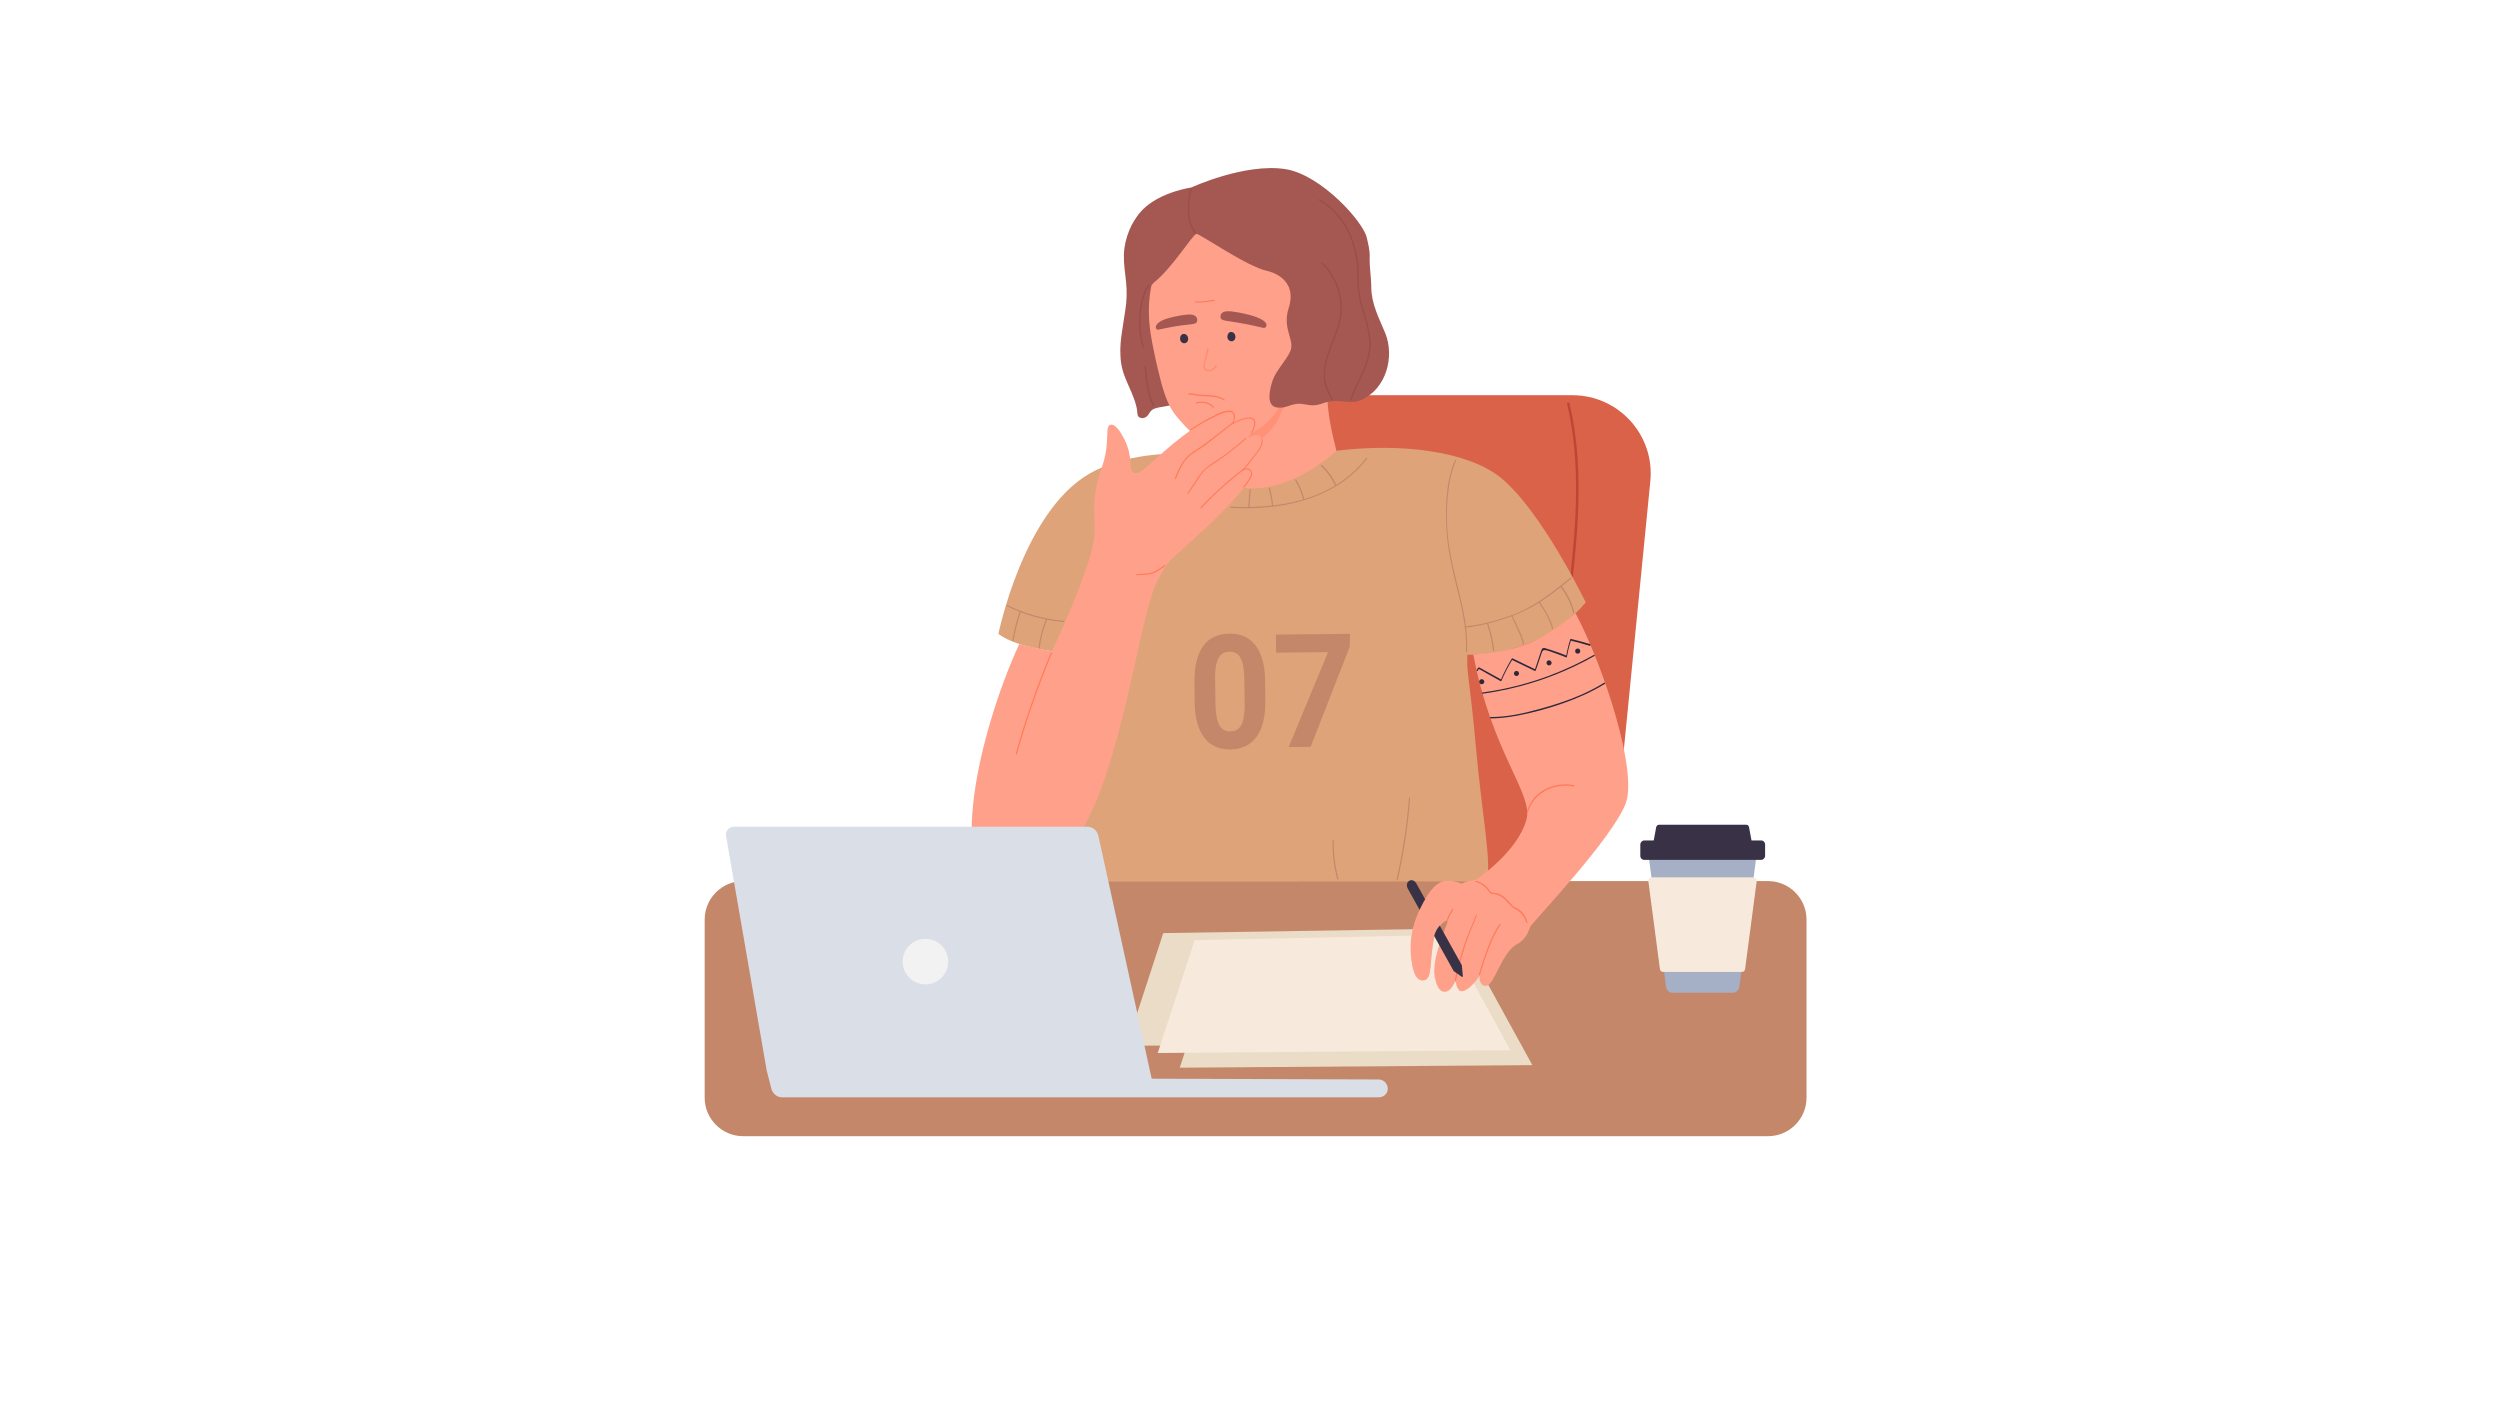 <?xml version="1.0" encoding="iso-8859-1"?>
<!-- Generator: Adobe Illustrator 26.0.3, SVG Export Plug-In . SVG Version: 6.00 Build 0)  -->
<!DOCTYPE svg PUBLIC "-//W3C//DTD SVG 1.1//EN" "http://www.w3.org/Graphics/SVG/1.1/DTD/svg11.dtd">
<svg version="1.1" id="Layer_1" xmlns:x="http://ns.adobe.com/Extensibility/1.0/" xmlns:i="http://ns.adobe.com/AdobeIllustrator/10.0/" xmlns:graph="http://ns.adobe.com/Graphs/1.0/"
	 xmlns="http://www.w3.org/2000/svg" xmlns:xlink="http://www.w3.org/1999/xlink" x="0px" y="0px" viewBox="0 0 1274 717"
	 style="enable-background:new 0 0 1274 717;" xml:space="preserve">
<style type="text/css">
	.st0{fill:#D96249;}
	.st1{fill:#BF4636;}
	.st2{fill:#C48769;}
	.st3{fill:#EADCC7;}
	.st4{fill:#F7EADC;}
	.st5{fill:#A55852;}
	.st6{fill:#FFA18A;}
	.st7{opacity:0.5;}
	.st8{fill:#FF7A5A;}
	.st9{opacity:0.4;fill:#FF7A5A;}
	.st10{fill:#393146;}
	.st11{fill:#9B4D49;}
	.st12{fill:#DEA379;}
	.st13{fill:#2E283A;}
	.st14{fill:#DADEE7;}
	.st15{fill:#F2F2F2;}
	.st16{fill:#A5B0C6;}
</style>
<g>
	<g>
		<path class="st0" d="M783.9,449.4h-121l6.5-248h131.9c23.6,0,42.1,20.4,39.7,43.9l-15.7,159.1
			C823.3,424.8,804.4,449.4,783.9,449.4z"/>
		<g>
			<path class="st1" d="M798.6,205.9c8.8,37,2.9,75.9-1.2,113.2c-4.1,37.4-9.5,74.8-22.1,110.4c-0.3,0.8,1,1.2,1.3,0.4
				c12.5-35.7,18-73.3,22.1-110.8c4.1-37.4,10-76.3,1.1-113.5C799.7,204.7,798.4,205,798.6,205.9L798.6,205.9z"/>
		</g>
	</g>
	<path class="st2" d="M378.7,579H901c10.8,0,19.6-8.8,19.6-19.6v-90.8c0-10.8-8.8-19.6-19.6-19.6H378.7c-10.8,0-19.6,8.8-19.6,19.6
		v90.8C359.1,570.2,367.9,579,378.7,579z"/>
	<g>
		<polygon class="st3" points="780.9,542.8 748.6,484 619.9,486.7 601.2,544.1 		"/>
		<polygon class="st3" points="765.7,532.1 733.5,473.3 592.8,475.5 574.1,532.9 		"/>
		<polygon class="st4" points="769.7,535.2 737.5,476.4 608.8,479.1 590,536.6 		"/>
	</g>
	<g>
		<path class="st5" d="M574.1,194.2c1.7,4,3.7,8,4.8,12.2c0.6,2.1,0.5,2.8,0.8,4.9c0.3,1.8,2.4,2,3.5,1.6c2.2-0.8,2.3-2.8,3.9-4
			c1.8-1.4,6.4-1.6,8.5-2.2c2.4-0.8,3.5,4.7,5.9,3.9c1.9-0.6,4.3-1,5.7-2.6c1.5-1.7,0.9-4.1,0.7-6.1c-0.3-2.4-0.7-4.7-1.1-7.1
			c-0.9-4.7-2.1-9.3-3.2-14c-1.2-4.8-2.3-9.5-3.2-14.4c-0.8-4.8-1.1-9.5-1.2-14.3c-0.1-3-0.4-5.9-1.5-8.7c-0.8-2-1.8-4-2.8-6
			c-2.6-5.3-5.3-10.5-7.7-15.7c-1.1-2.3-2.1-4.6-3.1-7c-0.6-1.6-1.2-3-1.2-4.6c0-0.8-0.5-1.2-1.1-1.3c-0.5-0.2-0.9-0.2-1.4,0.4
			c-1.2,1.6-2.6,3.4-3.6,5.3c-1.9,3.7-3.2,7.8-3.8,12c-0.6,4.7-0.1,9.3,0.5,14c0.6,4.7,0.9,9.4,0.4,14.1c-0.5,4.6-1.4,9.1-2,13.6
			c-0.7,4.4-1.2,8.8-0.9,13.2C571.1,185.8,572.3,190.1,574.1,194.2z"/>
		<path class="st6" d="M676.8,199.9c0,0-4-38-4.8-45.5c-3.4-30.9-24.3-47.7-49.6-44.6c-25.8,3.1-40.7,29-36.1,59.8
			c1,6.7,3.3,16.8,3.8,18.7c4.5,19.6,7.9,22.3,13.8,28.8c3.3,3.6,6.9,6.1,11,7.4l-5.7,15.3l-5.7,12.4c16.2,1.7,47.2,3.3,77.1-4.9
			c1.4-0.4,8.2-4.4,8.2-4.4c-0.4-0.6-5.5-4.3-7.9-13.7C679.1,222,675.5,207.1,676.8,199.9z"/>
		<path class="st5" d="M622.3,162.5c-0.9-1.4-0.2-3.8,3.1-3.9c2.9-0.1,8.4,1.1,11.4,1.9c11.7,3.1,8.6,6.9,7.1,6.6
			c-3.1-0.6-6.3-1.6-13.2-2.7C626.9,163.7,622.9,163.5,622.3,162.5z"/>
		<g class="st7">
			<path class="st8" d="M615.2,177.6c-0.3,1.7-0.8,3.4-1.2,5.1c-0.3,1.2-0.7,2.4-0.8,3.6c-0.1,0.8,0,1.6,0.6,2.2
				c0.7,0.7,1.9,0.9,2.8,0.7c1.5-0.2,2.7-1.2,3.5-2.5c0.3-0.5-0.5-0.9-0.8-0.4c-0.7,1.3-2,2.2-3.6,2.1c-0.9-0.1-1.7-0.5-1.8-1.4
				c-0.1-1.2,0.4-2.5,0.7-3.6c0.5-1.8,1-3.7,1.4-5.5C616.1,177.3,615.3,177.1,615.2,177.6L615.2,177.6z"/>
		</g>
		<path class="st9" d="M612.1,231.8l2.8-7.4c36.3,2.4,40.7-27,40.7-27C654.5,222.8,633.4,233.3,612.1,231.8z"/>
		<path class="st5" d="M574.4,134.2c8.5,18.4,13.6,9.8,13.6,9.8c9.2-7.1,19.9-24.7,21.7-24.8c1.8-0.1,25.9,16.8,36.2,18.9
			c0,0,15.9,3.1,10.8,18.9c-3.4,10.6,3.2,16.1,0.9,21.8c-1.9,4.6-7.4,10.1-9,14.9c-1.5,4.3-3.6,13,1.9,13.9c3.4,0.6,5.1-0.5,8.3-1.4
			c4.7-1.3,6.5,0.6,11.1,0.3c1.9-0.1,3.7-0.8,5.5-1.4c3.2-0.9,5.9-0.9,9.2-0.5c3.2,0.4,6.1,0.5,9.1-0.8
			c12.8-5.6,17.1-22.1,12.2-34.1c-3.1-7.5-7-14.7-7.1-23.2c0-5.4-1-10.4-0.8-15.8c0.1-3.1-0.8-6.6-1.5-9.6
			c-1.8-8.1-23.1-31.9-41.3-34.9c-20.7-3.3-48,9.3-48,9.3c-14.2,2.5-27.7,9.4-30.4,20.9C573.7,130,574.4,134.2,574.4,134.2z"/>
		<g>
			<path class="st8" d="M624,203.5c-2.5-1.7-5.6-2.1-8.5-2.2c-1.7-0.1-3.4-0.1-5-0.3c-1.5-0.2-3.1-0.7-4.6-0.5
				c-0.5,0.1-0.4,0.8,0.1,0.7c1.5-0.2,3.1,0.4,4.6,0.5c1.5,0.2,3.1,0.2,4.6,0.3c2.9,0.1,6,0.4,8.5,2
				C623.9,204.4,624.4,203.8,624,203.5L624,203.5z"/>
		</g>
		<path class="st10" d="M601.5,173.4c0.4,1.2,1.6,1.8,2.7,1.4c1.1-0.5,1.6-1.8,1.1-3.1c-0.4-1.2-1.6-1.8-2.7-1.4
			C601.6,170.8,601.1,172.1,601.5,173.4z"/>
		<path class="st10" d="M625.6,172.4c0.4,1.2,1.6,1.8,2.7,1.4c1.1-0.5,1.6-1.8,1.1-3.1c-0.4-1.2-1.6-1.8-2.7-1.4
			C625.7,169.8,625.2,171.2,625.6,172.4z"/>
		<g>
			<path class="st11" d="M606.5,96.4c-1.5,7.5-2.5,16,2.4,22.6c0.3,0.4,0.9,0,0.6-0.5c-4.8-6.4-3.7-14.7-2.3-22
				C607.3,96.1,606.6,95.9,606.5,96.4L606.5,96.4z"/>
		</g>
		<g>
			<path class="st11" d="M679.2,203.2c-1.3-2.4-2.7-4.9-3.4-7.6c-0.7-2.7-0.7-5.6-0.3-8.3c0.7-5.2,2.9-10.1,4.8-15
				c1.7-4.5,3.3-9.1,3.5-13.9c0.2-4.2-0.5-8.5-1.9-12.5c-1.7-4.6-4.4-8.7-7.9-12.1c-0.4-0.3-0.9,0.3-0.5,0.6
				c6.6,6.4,10.2,15.7,9.5,24.8c-0.8,10.2-7.2,18.8-8.3,28.9c-0.3,2.6-0.2,5.3,0.4,7.9c0.7,2.8,2.1,5.3,3.5,7.8
				C678.8,204.1,679.5,203.6,679.2,203.2L679.2,203.2z"/>
		</g>
		<g>
			<path class="st11" d="M585.6,144.9c-1.8,1.5-2.6,3.7-3.3,6c-0.9,2.9-1.5,5.9-1.7,9c-0.5,5.8,0,11.6,1.7,17.2
				c0.1,0.5,0.9,0.2,0.7-0.3c-1.5-5.3-2.1-10.9-1.7-16.4c0.2-2.6,0.7-5.2,1.3-7.7c0.7-2.5,1.4-5.4,3.4-7.1
				C586.4,145.3,586,144.6,585.6,144.9L585.6,144.9z"/>
		</g>
		<g>
			<path class="st11" d="M588.3,206.6c-3.1-6.1-3.7-13-4.3-19.8c0-0.5-0.8-0.4-0.8,0.1c0.6,6.8,1.2,13.8,4.3,20
				C587.7,207.3,588.5,207.1,588.3,206.6L588.3,206.6z"/>
		</g>
		<g>
			<path class="st11" d="M688.8,203.7c2.3-7,6.4-13.3,8.5-20.4c1.1-3.6,1.5-7.3,1.1-11c-0.4-3.9-1.5-7.7-2.6-11.5
				c-1.2-4-2.5-8-3-12.2c-0.6-4.1-0.2-8.3-0.5-12.5c-0.4-6.6-2.2-13.2-5.2-19.1c-3.3-6.4-8.2-11.9-14.6-15.5
				c-0.4-0.2-0.8,0.5-0.3,0.7c11.6,6.5,18,19.6,19.2,32.6c0.4,3.9,0.1,7.8,0.4,11.7c0.3,3.8,1.2,7.6,2.3,11.2
				c2.2,7.5,4.8,15.1,3.1,23c-1.7,8-6.5,14.9-9.1,22.6C688,203.9,688.7,204.2,688.8,203.7L688.8,203.7z"/>
		</g>
		<path class="st5" d="M609.8,164.3c0.8-1.4,0.2-3.8-2.8-4c-2.6-0.2-7.6,0.8-10.3,1.5c-10,2.4-7.9,6.5-6.5,6.2
			c2.8-0.5,5.7-1.3,12-2.2C605.6,165.4,609.2,165.3,609.8,164.3z"/>
	</g>
	<path class="st12" d="M681.1,229.7c33.2-4.1,66.9,0.3,83.5,13.6c20.9,16.8,43.5,63.7,43.5,63.7c-24.8,29.1-60.3,26.6-60.3,26.6
		c-0.6,9.1,1.3,13.3,4.2,45.8c3.1,35.5,8.6,61.8,5.4,69.8H553.8c-18.1-36.8,11.5-74.2,7.4-115.1c0,0-39.1-0.7-52.4-11.1
		c0,0,12.5-61.7,46-81.4c14.3-8.4,36.1-12,57.4-9.8c0,0,9,16.6,25,17.1C660.1,249.5,681.1,229.7,681.1,229.7z"/>
	<path class="st6" d="M802.9,312.5c14.9,28.3,31.8,81.2,25.5,97.1c-7.1,17.9-44.1,56.8-48.5,62.5c-0.4,0.5-1,3.9-3.8,6.8
		c-1.5,1.5-2.9,2.2-3.3,2.4c-7.8,4.3-11.5,22.1-16.1,21.1c-3.4-0.7-2.7-5.2-2.7-5.2c-2.1,3.5-6.7,8.5-9.6,7.9
		c-2-0.5-2.7-5.1-2.7-5.1c-1.6,3.1-3.3,5.8-6,5.4c-3.2-0.4-4.2-6.1-4.3-6.5c-0.5-1.8-1.6-6.9,2.6-19c2.3-6.9,4.2-10.5,3.6-10.9
		c-0.6-0.4-5.4,2.9-6.6,8.2c-2.7,12-0.8,21.5-5.1,22.3c-4.6,0.9-6.1-5.9-6.7-12.7c-0.8-8.2,1.2-15.3,3.1-20.2
		c1.2-3,7.4-17.9,15-17.7c2.3,0.1,4.6,0.2,7.6,1.4c0,0,3.1-1.7,7-1.8c0,0,21.4-14,26-30.9c3.6-13-17.7-34-27.1-84.1
		c0,0,14.6-0.4,27.2-5.2C790.7,323.3,802.9,312.5,802.9,312.5z"/>
	<path class="st6" d="M509.1,453.5c20.2,5.4,42-22.1,53.4-55.4c14.5-42.5,20-89.2,27.8-103.1c4.5-8.1,2.1-6.1,17.5-19.9
		c18.6-16.7,32-31.3,29.5-35.2c-0.9-1.4-4.1-0.3-4.1-0.3c3.9-4.1,12.2-14,9-17.2c-1.8-1.7-6.5,0.8-6.5,0.8c2.6-2.7,4.4-8.3,3-9.7
		c-2.2-2.1-10.8,2.2-10.8,2.2c1-1.5,1.3-4.4,0.1-5.7c-2.1-2.2-13.9,3.4-25.9,12.7c-14.5,11.2-20.8,20.1-24.4,18.2
		c-2.8-1.5,0-7.7-4.7-17c-2-3.9-4.7-8.2-7.3-7.4c-1.6,0.5-1.3,3.7-1.6,8.6c-0.6,10.4-3.4,13.2-5.4,23c-2.1,10.1-0.5,15.8-0.9,24.3
		c-0.6,14.8-21.7,59.5-21.7,59.5c-6.4-1.1-16.7-3.7-16.7-3.7C498.2,374.5,482.7,446.5,509.1,453.5z"/>
	<g>
		<path class="st8" d="M663,171.6C663,171.6,663,171.6,663,171.6L663,171.6z"/>
	</g>
	<g>
		<path class="st8" d="M802,400.8c-4.5-0.9-9.3-0.3-13.4,1.6c-4.9,2.3-8.4,6.4-10,11.5c-0.1,0.4-0.7,0.2-0.6-0.2
			c1.6-5.3,5.2-9.6,10.2-11.9c4.3-2,9.2-2.6,13.9-1.7C802.6,400.3,802.4,400.9,802,400.8L802,400.8z"/>
	</g>
	<g>
		<path class="st8" d="M536.1,332.8c-7,16.8-13,34-17.9,51.5c-0.1,0.4-0.7,0.2-0.6-0.2c4.9-17.5,10.9-34.7,17.9-51.5
			C535.6,332.3,536.2,332.4,536.1,332.8L536.1,332.8z"/>
	</g>
	<g>
		<path class="st8" d="M643.3,223.7c0.6,3.1-1.4,5.6-3.2,7.9c-2,2.7-4.2,5.4-6.3,8c-0.2,0.3-0.7-0.1-0.4-0.4c2-2.4,4-4.9,5.9-7.4
			c1.7-2.2,4.1-4.9,3.5-7.9C642.6,223.5,643.2,223.3,643.3,223.7L643.3,223.7z"/>
	</g>
	<g>
		<path class="st8" d="M633.3,239.1c2-1,5.1-0.2,4.8,2.5c-0.1,1.3-0.9,2.4-1.6,3.5c-0.7,1.2-1.6,2.2-2.4,3.3c-0.2,0.3-0.7,0-0.5-0.3
			c1.3-1.7,2.7-3.5,3.6-5.5c0.4-1,0.6-2.3-0.5-2.9c-0.9-0.6-2.2-0.5-3.1-0.1C633.3,239.8,633,239.3,633.3,239.1L633.3,239.1z"/>
	</g>
	<g>
		<path class="st8" d="M637.6,220.2c0.7-1.2,1.4-2.5,1.5-4c0.1-0.7,0-1.5-0.4-2.1c-0.4-0.6-1.5-0.7-2.1-0.8
			c-1.4-0.1-2.8,0.4-4.1,0.9c-1.4,0.5-2.8,1-4.1,1.8c-0.3,0.2-0.6-0.3-0.3-0.5c1.5-0.8,3.1-1.4,4.7-2c1.6-0.5,3.2-1,4.9-0.6
			c0.6,0.2,1.3,0.4,1.6,1c0.3,0.6,0.5,1.4,0.4,2.2c-0.1,1.6-0.9,3.1-1.6,4.5C637.9,220.8,637.4,220.5,637.6,220.2L637.6,220.2z"/>
	</g>
	<g>
		<path class="st8" d="M627.9,215.6c0.7-1.1,1-2.4,0.8-3.7c-0.2-1.6-1.4-2.1-2.9-1.9c-2.4,0.2-4.5,1.2-6.6,2.3
			c-1.9,1-3.8,1.8-5.7,2.9c-2.2,1.3-4.4,2.7-6.6,4.1c-0.3,0.2-0.6-0.3-0.3-0.5c2.7-1.7,5.3-3.4,8.1-5c1.2-0.7,2.6-1.2,3.8-1.9
			c1.1-0.6,2.2-1.2,3.4-1.7c1.7-0.6,5-1.7,6.5-0.3c1.6,1.5,0.9,4.4-0.1,6C628.2,216.2,627.7,215.9,627.9,215.6L627.9,215.6z"/>
	</g>
	<g>
		<path class="st8" d="M633.8,239.5c-7.8,5.9-15,12.4-21.6,19.5c-0.3,0.3-0.7-0.1-0.4-0.4c6.7-7.2,13.9-13.7,21.7-19.6
			C633.8,238.7,634.1,239.2,633.8,239.5L633.8,239.5z"/>
	</g>
	<g>
		<path class="st8" d="M635.1,223.5c-4.9,4.5-10.2,8.6-15.8,12.3c-1.4,0.9-3,1.8-4.3,2.9c-1.3,1.1-2.4,2.4-3.3,3.8c-2,2.9-4,6-6,9
			c-0.2,0.3-0.7,0-0.5-0.3c2-3,3.9-6,6-9c1.8-2.6,4-4.5,6.7-6.2c6-3.8,11.6-8.1,16.9-12.9C634.9,222.9,635.3,223.3,635.1,223.5
			L635.1,223.5z"/>
	</g>
	<g>
		<path class="st8" d="M628.4,215.8c-2.8,2.2-5.7,4.4-8.5,6.6c-2.7,2.1-5.2,4.3-8.1,6.1c-3,1.9-5.9,3.6-8,6.5
			c-2,2.7-3.2,5.8-4.5,8.9c-0.1,0.3-0.7,0.2-0.6-0.2c1.2-2.9,2.4-5.9,4.2-8.5c1.9-2.7,4.3-4.6,7.1-6.3c3.1-2,6-4.2,8.8-6.4
			c3-2.4,6.1-4.6,9-7C628.3,215.1,628.7,215.6,628.4,215.8L628.4,215.8z"/>
	</g>
	<g>
		<path class="st8" d="M593.7,288.5c-2,1.5-4,3-6.4,3.8c-1.2,0.4-2.4,0.5-3.6,0.6c-1.5,0.1-2.9,0.2-4.4,0.3c-0.4,0-0.4-0.6,0-0.6
			c1.4-0.1,2.7-0.2,4.1-0.3c1.3-0.1,2.5-0.2,3.7-0.6c2.3-0.8,4.3-2.3,6.3-3.7C593.7,287.8,594,288.3,593.7,288.5L593.7,288.5z"/>
	</g>
	<g>
		<path class="st2" d="M747,332c0.7-13.1-3-25.7-6-38.3c-1.5-6.3-2.8-12.6-3.5-19.1c-0.7-6.6-0.8-13.2-0.4-19.8
			c0.5-6.9,1.5-14,4.4-20.3c0.2-0.3,0.7,0,0.5,0.3c-2.7,6-3.7,12.6-4.3,19.1c-0.5,6.6-0.5,13.2,0.2,19.8c1.3,12.8,5.3,25,7.8,37.6
			c1.4,6.8,2.2,13.8,1.9,20.7C747.6,332.4,747,332.4,747,332L747,332z"/>
	</g>
	<g>
		<path class="st2" d="M800.8,294.8c-5.9,4.8-11.9,9.6-18.4,13.5c-6.9,4.1-14.3,6.7-22,8.9c-4.5,1.2-9,2.2-13.7,2.6
			c-0.4,0-0.4-0.6,0-0.6c8-0.7,16-3,23.6-5.7c7.2-2.6,13.7-6.6,19.8-11.1c3.5-2.6,6.8-5.3,10.2-8
			C800.7,294.1,801.1,294.5,800.8,294.8L800.8,294.8z"/>
	</g>
	<path class="st2" d="M696.7,233.7c-12,15.8-31.6,23.1-50.9,24.8c-6.2,0.6-12.5,0.6-18.7,0.3c-0.4,0-0.4-0.6,0-0.6
		c20,0.9,41.1-1.6,57.7-13.7c4.3-3.1,8.2-6.9,11.4-11.1C696.4,233.1,697,233.4,696.7,233.7L696.7,233.7z"/>
	<g>
		<path class="st2" d="M542.1,317c-10.1-0.9-19.9-3.6-29-8.1c-0.3-0.2,0-0.7,0.3-0.5c9,4.4,18.7,7.1,28.7,8
			C542.5,316.4,542.5,317,542.1,317L542.1,317z"/>
	</g>
	<g>
		<path class="st8" d="M764.6,471.3c-5,7.8-7.7,16.7-10.4,25.5c-0.1,0.4-0.7,0.2-0.6-0.2c2.7-8.8,5.4-17.8,10.4-25.6
			C764.2,470.6,764.8,470.9,764.6,471.3L764.6,471.3z"/>
	</g>
	<g>
		<path class="st8" d="M752.6,466.5c-0.9,2.8-2.2,5.4-3.3,8.1c-1.1,2.7-2,5.4-2.9,8.2c-1.8,5.5-3.3,11.1-4.4,16.8
			c-0.1,0.4-0.6,0.2-0.6-0.2c1.1-5.7,2.6-11.3,4.4-16.8c0.9-2.7,1.8-5.3,2.9-7.9c1.1-2.8,2.5-5.5,3.4-8.3
			C752.1,466,752.7,466.1,752.6,466.5L752.6,466.5z"/>
	</g>
	<g>
		<path class="st8" d="M740.6,463.4c-0.2,0.9-0.9,1.7-1.4,2.5c-0.5,0.9-0.9,1.8-1.2,2.8c-0.1,0.4-0.7,0.2-0.6-0.2
			c0.3-1,0.7-1.9,1.2-2.8c0.2-0.4,0.5-0.8,0.8-1.3c0.3-0.4,0.5-0.8,0.6-1.3C740.1,462.9,740.7,463.1,740.6,463.4L740.6,463.4z"/>
	</g>
	<g>
		<path class="st8" d="M777.9,470.2c-1.1-2.8-2.7-5.5-5.5-6.8c-2.7-1.2-4.2-4.1-6.6-5.9c-1.4-1-2.9-1.7-4.6-1.9
			c-1-0.1-1.6,0.1-2.2-0.8c-1.7-2.6-3.9-4.5-7-5.3c-0.4-0.1-0.2-0.7,0.2-0.6c2.6,0.7,4.9,2.1,6.5,4.3c0.6,0.8,0.8,1.5,1.9,1.7
			c0.6,0.1,1.3,0.1,1.9,0.2c1.5,0.3,2.8,1.1,4,2c1.3,1,2.4,2.3,3.5,3.5c0.6,0.7,1.1,1.3,1.9,1.7c0.7,0.4,1.4,0.6,2,1
			c2.3,1.5,3.6,4,4.5,6.5C778.6,470.4,778.1,470.6,777.9,470.2L777.9,470.2z"/>
	</g>
	<path class="st10" d="M718.1,448.9c1.2-0.8,2.8-0.2,3.6,1.2l23.1,41.5c0.1,0.2,0.2,0.4,0.2,0.7l0.5,5.3l-0.4,0.3l-4.1-2.9
		c-0.2-0.1-0.3-0.3-0.4-0.5l-23.2-41.7C716.6,451.3,716.9,449.6,718.1,448.9L718.1,448.9z"/>
	<path class="st6" d="M722.2,466.6c1.2-3,7.4-17.9,15-17.7c1.2,0,2.4,0.1,3.6,0.3c0,0.2,0.1,0.3,0.1,0.5c0.2,1,0.2,2,0.1,2.9
		c-0.2,1.9-0.8,3.8-1.3,5.6c-1,3.6-2.3,7.2-2.9,10.9c-1.5,0.7-5,3.7-6,8.1c-2.7,12-0.8,21.5-5.1,22.3c-4.6,0.9-6.1-5.9-6.7-12.7
		C718.2,478.6,720.2,471.4,722.2,466.6z"/>
	<g>
		<path class="st13" d="M812.5,334.3c-13.6,7.7-28.4,13.4-43.6,16.8c-4.4,1-8.8,1.8-13.3,2.4c-0.4,0.1-0.6-0.6-0.2-0.6
			c15.5-2.1,30.7-6.5,44.9-13.1c4-1.8,8-3.9,11.8-6C812.6,333.5,812.9,334.1,812.5,334.3L812.5,334.3z"/>
	</g>
	<g>
		<path class="st13" d="M817.8,348.5c-6.6,4.1-13.7,7.2-21,9.8c-7.7,2.7-15.6,4.9-23.6,6.4c-4.5,0.8-9,1.4-13.6,1.4
			c-0.4,0-0.4-0.7,0-0.7c8.2,0,16.3-1.7,24.2-3.9c7.5-2,15-4.4,22.1-7.5c4-1.8,7.9-3.8,11.6-6.1
			C817.9,347.7,818.2,348.3,817.8,348.5L817.8,348.5z"/>
	</g>
	<path class="st13" d="M810.1,329.1c-3.3-1-6.6-1.9-9.9-2.7c0.1-0.1,0.3-0.2,0.4-0.2c-0.9,2.8-1.6,5.7-2.1,8.6
		c0,0.2-0.2,0.3-0.4,0.2c-1.8-0.7-3.5-1.4-5.3-2c-1.7-0.6-3.6-1.4-5.4-1.7c-1.4-0.2-1.6,1.1-2,2.2c-0.3,0.9-0.6,1.8-0.9,2.7
		c-0.6,1.8-1.2,3.7-1.9,5.5c-0.1,0.2-0.3,0.3-0.5,0.2c-3.9-1.9-7.9-3.8-11.8-5.7c0.1,0,0.3-0.1,0.4-0.1c-2.1,3.5-4,7.1-5.6,10.9
		c-0.1,0.2-0.3,0.2-0.4,0.1c-2-1.1-3.9-2.2-5.9-3.3c-0.9-0.5-1.9-1-2.8-1.6c-0.4-0.2-0.9-0.5-1.3-0.7c-0.8-0.5-1.2-0.9-1.6,0.3
		c-0.1,0.4-0.8,0.2-0.6-0.2c0.2-0.6,0.5-1,0.9-1.4c0.1-0.1,0.3-0.1,0.4-0.1c3.8,2.1,7.6,4.2,11.4,6.3c-0.1,0-0.3,0.1-0.4,0.1
		c1.6-3.7,3.5-7.4,5.6-10.9c0.1-0.2,0.3-0.2,0.4-0.1c3.9,1.9,7.9,3.8,11.8,5.7c-0.2,0.1-0.3,0.1-0.5,0.2c0.8-2.3,1.6-4.6,2.3-6.9
		c0.4-1.1,0.7-2.2,1.1-3.2c0.2-0.4,0.3-0.8,0.8-1c0.7-0.3,1.7,0.2,2.3,0.4c1.1,0.3,2.1,0.6,3.2,1c2.3,0.7,4.5,1.6,6.7,2.5
		c-0.1,0.1-0.3,0.2-0.4,0.2c0.5-2.9,1.2-5.8,2.1-8.6c0.1-0.2,0.2-0.3,0.4-0.2c3.3,0.8,6.7,1.7,9.9,2.7
		C810.6,328.6,810.5,329.3,810.1,329.1L810.1,329.1z"/>
	<circle class="st13" cx="804" cy="331.8" r="1.3"/>
	<path class="st13" d="M788.1,337.8c0,0.7,0.6,1.3,1.3,1.3c0.7,0,1.3-0.6,1.3-1.3c0-0.7-0.6-1.3-1.3-1.3
		C788.6,336.5,788.1,337.1,788.1,337.8z"/>
	<path class="st13" d="M771.5,343.2c0,0.7,0.6,1.3,1.3,1.3c0.7,0,1.3-0.6,1.3-1.3c0-0.7-0.6-1.3-1.3-1.3
		C772.1,341.9,771.5,342.5,771.5,343.2z"/>
	<path class="st13" d="M753.8,347.4c0,0.7,0.6,1.3,1.3,1.3s1.3-0.6,1.3-1.3c0-0.7-0.6-1.3-1.3-1.3S753.8,346.7,753.8,347.4z"/>
	<g>
		<path class="st2" d="M644.8,357.2c0.1,7.9-1.4,14-4.4,18.2c-3,4.2-7.5,6.4-13.3,6.5c-5.8,0.1-10.3-1.9-13.4-6
			c-3.1-4.1-4.8-10-4.9-17.7l-0.1-10.6c-0.1-8,1.4-14.1,4.4-18.3c3-4.2,7.5-6.3,13.3-6.4c5.8-0.1,10.3,1.9,13.4,6
			c3.1,4.1,4.8,10,4.9,17.6L644.8,357.2z M634.1,345.7c-0.1-4.8-0.7-8.2-1.9-10.4c-1.2-2.2-3.1-3.2-5.7-3.2c-2.5,0-4.3,1.1-5.5,3.2
			c-1.2,2.1-1.8,5.3-1.8,9.7l0.2,14c0.1,4.7,0.7,8.1,1.9,10.4c1.2,2.3,3.1,3.4,5.7,3.3c2.6,0,4.4-1.1,5.6-3.3
			c1.1-2.2,1.7-5.5,1.7-10L634.1,345.7z"/>
		<path class="st2" d="M687.9,329.4l-20,51.2l-11.2,0.1l20.1-48.4l-26.5,0.3l-0.1-9.2l37.7-0.4L687.9,329.4z"/>
	</g>
	<g>
		<path class="st2" d="M637.4,249.4c-0.3,3-0.6,6.1-0.7,9.1c0,0.4-0.6,0.4-0.6,0c0.2-3,0.4-6.1,0.7-9.1
			C636.8,249.1,637.4,249.1,637.4,249.4L637.4,249.4z"/>
	</g>
	<g>
		<path class="st2" d="M647.1,248.5c0.8,3,1.4,6.1,1.7,9.2c0,0.4-0.5,0.4-0.6,0c-0.3-3-0.9-6.1-1.7-9
			C646.5,248.3,647,248.2,647.1,248.5L647.1,248.5z"/>
	</g>
	<g>
		<path class="st2" d="M660.5,244.4c1.9,3.1,3.3,6.4,4.2,10c0.1,0.4-0.5,0.5-0.6,0.2c-0.9-3.5-2.3-6.8-4.1-9.8
			C659.8,244.4,660.3,244.1,660.5,244.4L660.5,244.4z"/>
	</g>
	<g>
		<path class="st2" d="M673.6,236.9c3.1,2.8,5.6,6.3,7.3,10.1c0.1,0.3-0.2,0.6-0.5,0.4c0,0-0.1-0.1-0.1-0.1
			c-0.3-0.3,0.1-0.7,0.4-0.4c0,0,0.1,0.1,0.1,0.1c-0.2,0.1-0.3,0.2-0.5,0.4c-1.7-3.8-4.2-7.2-7.2-10
			C672.9,237.1,673.3,236.7,673.6,236.9L673.6,236.9z"/>
	</g>
	<g>
		<path class="st2" d="M520.2,311.8c-1.6,4.8-2.9,9.7-3.7,14.7c-0.1,0.4-0.6,0.2-0.6-0.2c0.9-5,2.1-9.9,3.7-14.7
			C519.7,311.2,520.3,311.4,520.2,311.8L520.2,311.8z"/>
	</g>
	<g>
		<path class="st2" d="M533.6,315.8c-1.9,4.6-3.2,9.4-3.8,14.4c0,0.4-0.6,0.4-0.6,0c0.6-5,1.9-9.9,3.8-14.5
			C533.2,315.3,533.8,315.4,533.6,315.8L533.6,315.8z"/>
	</g>
	<g>
		<path class="st2" d="M758.4,317.8c1.5,4.5,2.6,9.2,3.1,13.9c0,0.4-0.5,0.4-0.6,0c-0.6-4.7-1.6-9.3-3.1-13.7
			C757.7,317.6,758.3,317.4,758.4,317.8L758.4,317.8z"/>
	</g>
	<g>
		<path class="st2" d="M770.6,313.7c1.2,2.4,2.4,4.8,3.5,7.2c1,2.3,2.1,4.7,2.6,7.2c0.1,0.4-0.5,0.5-0.6,0.2
			c-0.5-2.6-1.6-4.9-2.6-7.3c-1-2.3-2.2-4.7-3.3-7C769.9,313.7,770.4,313.4,770.6,313.7L770.6,313.7z"/>
	</g>
	<g>
		<path class="st2" d="M784.7,306.7c1.5,2.2,2.8,4.4,4,6.7c1.1,2.2,2.5,4.5,2.7,7c0,0.4-0.6,0.4-0.6,0c-0.1-1.4-0.7-2.6-1.2-3.9
			c-0.5-1.1-1-2.2-1.6-3.2c-1.1-2.2-2.4-4.3-3.8-6.3C784,306.6,784.5,306.3,784.7,306.7L784.7,306.7z"/>
	</g>
	<g>
		<path class="st2" d="M795.7,298.6c3.2,4,5.4,8.6,6.6,13.6c0.1,0.4-0.5,0.5-0.6,0.2c-1.2-4.8-3.4-9.4-6.5-13.3
			C795,298.7,795.4,298.3,795.7,298.6L795.7,298.6z"/>
	</g>
	<g>
		<path class="st2" d="M711.7,448.2c3.1-13.6,5.2-27.5,6.3-41.4c0-0.4,0.6-0.4,0.6,0c-1.1,14-3.2,27.9-6.3,41.5
			C712.1,448.7,711.6,448.5,711.7,448.2L711.7,448.2z"/>
	</g>
	<g>
		<path class="st2" d="M681.5,448c-1.8-6.4-2.6-13.1-2.4-19.8c0-0.4,0.6-0.4,0.6,0c-0.2,6.6,0.6,13.2,2.4,19.6
			C682.2,448.2,681.6,448.4,681.5,448L681.5,448z"/>
	</g>
	<g>
		<path class="st8" d="M618,207.8c-0.8-1.2-2.1-1.9-3.5-2.2c-0.8-0.2-1.6-0.3-2.4-0.3c-0.7,0-1.6-0.1-2.2,0.4
			c-0.3,0.2-0.6-0.2-0.3-0.5c0.6-0.5,1.5-0.5,2.3-0.5c0.9,0,1.9,0.1,2.8,0.3c1.5,0.4,3,1.1,3.8,2.4
			C618.7,207.8,618.2,208.1,618,207.8L618,207.8z"/>
	</g>
	<g>
		<path class="st8" d="M618.9,153.4c-1.6,0.2-3.2,0.4-4.8,0.6c-1.6,0.2-3.2,0.3-4.8,0.2c-0.4,0-0.4-0.6,0-0.6c1.6,0.2,3.2,0,4.8-0.2
			c1.6-0.2,3.2-0.4,4.8-0.6C619.3,152.7,619.3,153.3,618.9,153.4L618.9,153.4z"/>
	</g>
	<g>
		<path class="st14" d="M586.9,549.7l-27.2-123.9c-0.6-2.6-2.9-4.5-5.6-4.5H374c-2.5,0-4.4,2.3-4,4.7l20.7,119.5l2.4,9.4
			c0.7,2.5,2.9,4.3,5.5,4.3h303.9c2.6,0,4.7-1.8,4.7-4.4l0,0c0-2.6-2.1-4.7-4.7-4.7L586.9,549.7z"/>
		
			<ellipse transform="matrix(0.231 -0.973 0.973 0.231 -114.114 835.718)" class="st15" cx="471.6" cy="490" rx="11.6" ry="11.6"/>
	</g>
	<g>
		<path class="st16" d="M839.5,431.4h56.2l-9.3,71.3c-0.2,1.8-1.7,3.2-3.3,3.2h-30.8c-1.7,0-3.1-1.3-3.3-3.2L839.5,431.4z"/>
		<path class="st10" d="M845.4,420.3h44.6c0.6,0,1.2,0.5,1.3,1.2l2,10.8H842l2-10.8C844.2,420.8,844.7,420.3,845.4,420.3z"/>
		<path class="st10" d="M837.9,438.2h59.6c1.1,0,2-1,2-2.1v-5.7c0-1.2-0.9-2.1-2-2.1h-59.6c-1.1,0-2,1-2,2.1v5.7
			C835.9,437.3,836.8,438.2,837.9,438.2z"/>
		<path class="st4" d="M889.3,493.8l5.9-44.7c0.1-1-0.6-2-1.6-2h-52c-1,0-1.7,0.9-1.6,2l5.9,44.7c0.1,0.9,0.8,1.5,1.6,1.5h40.2
			C888.6,495.3,889.2,494.6,889.3,493.8z"/>
	</g>
</g>
</svg>
